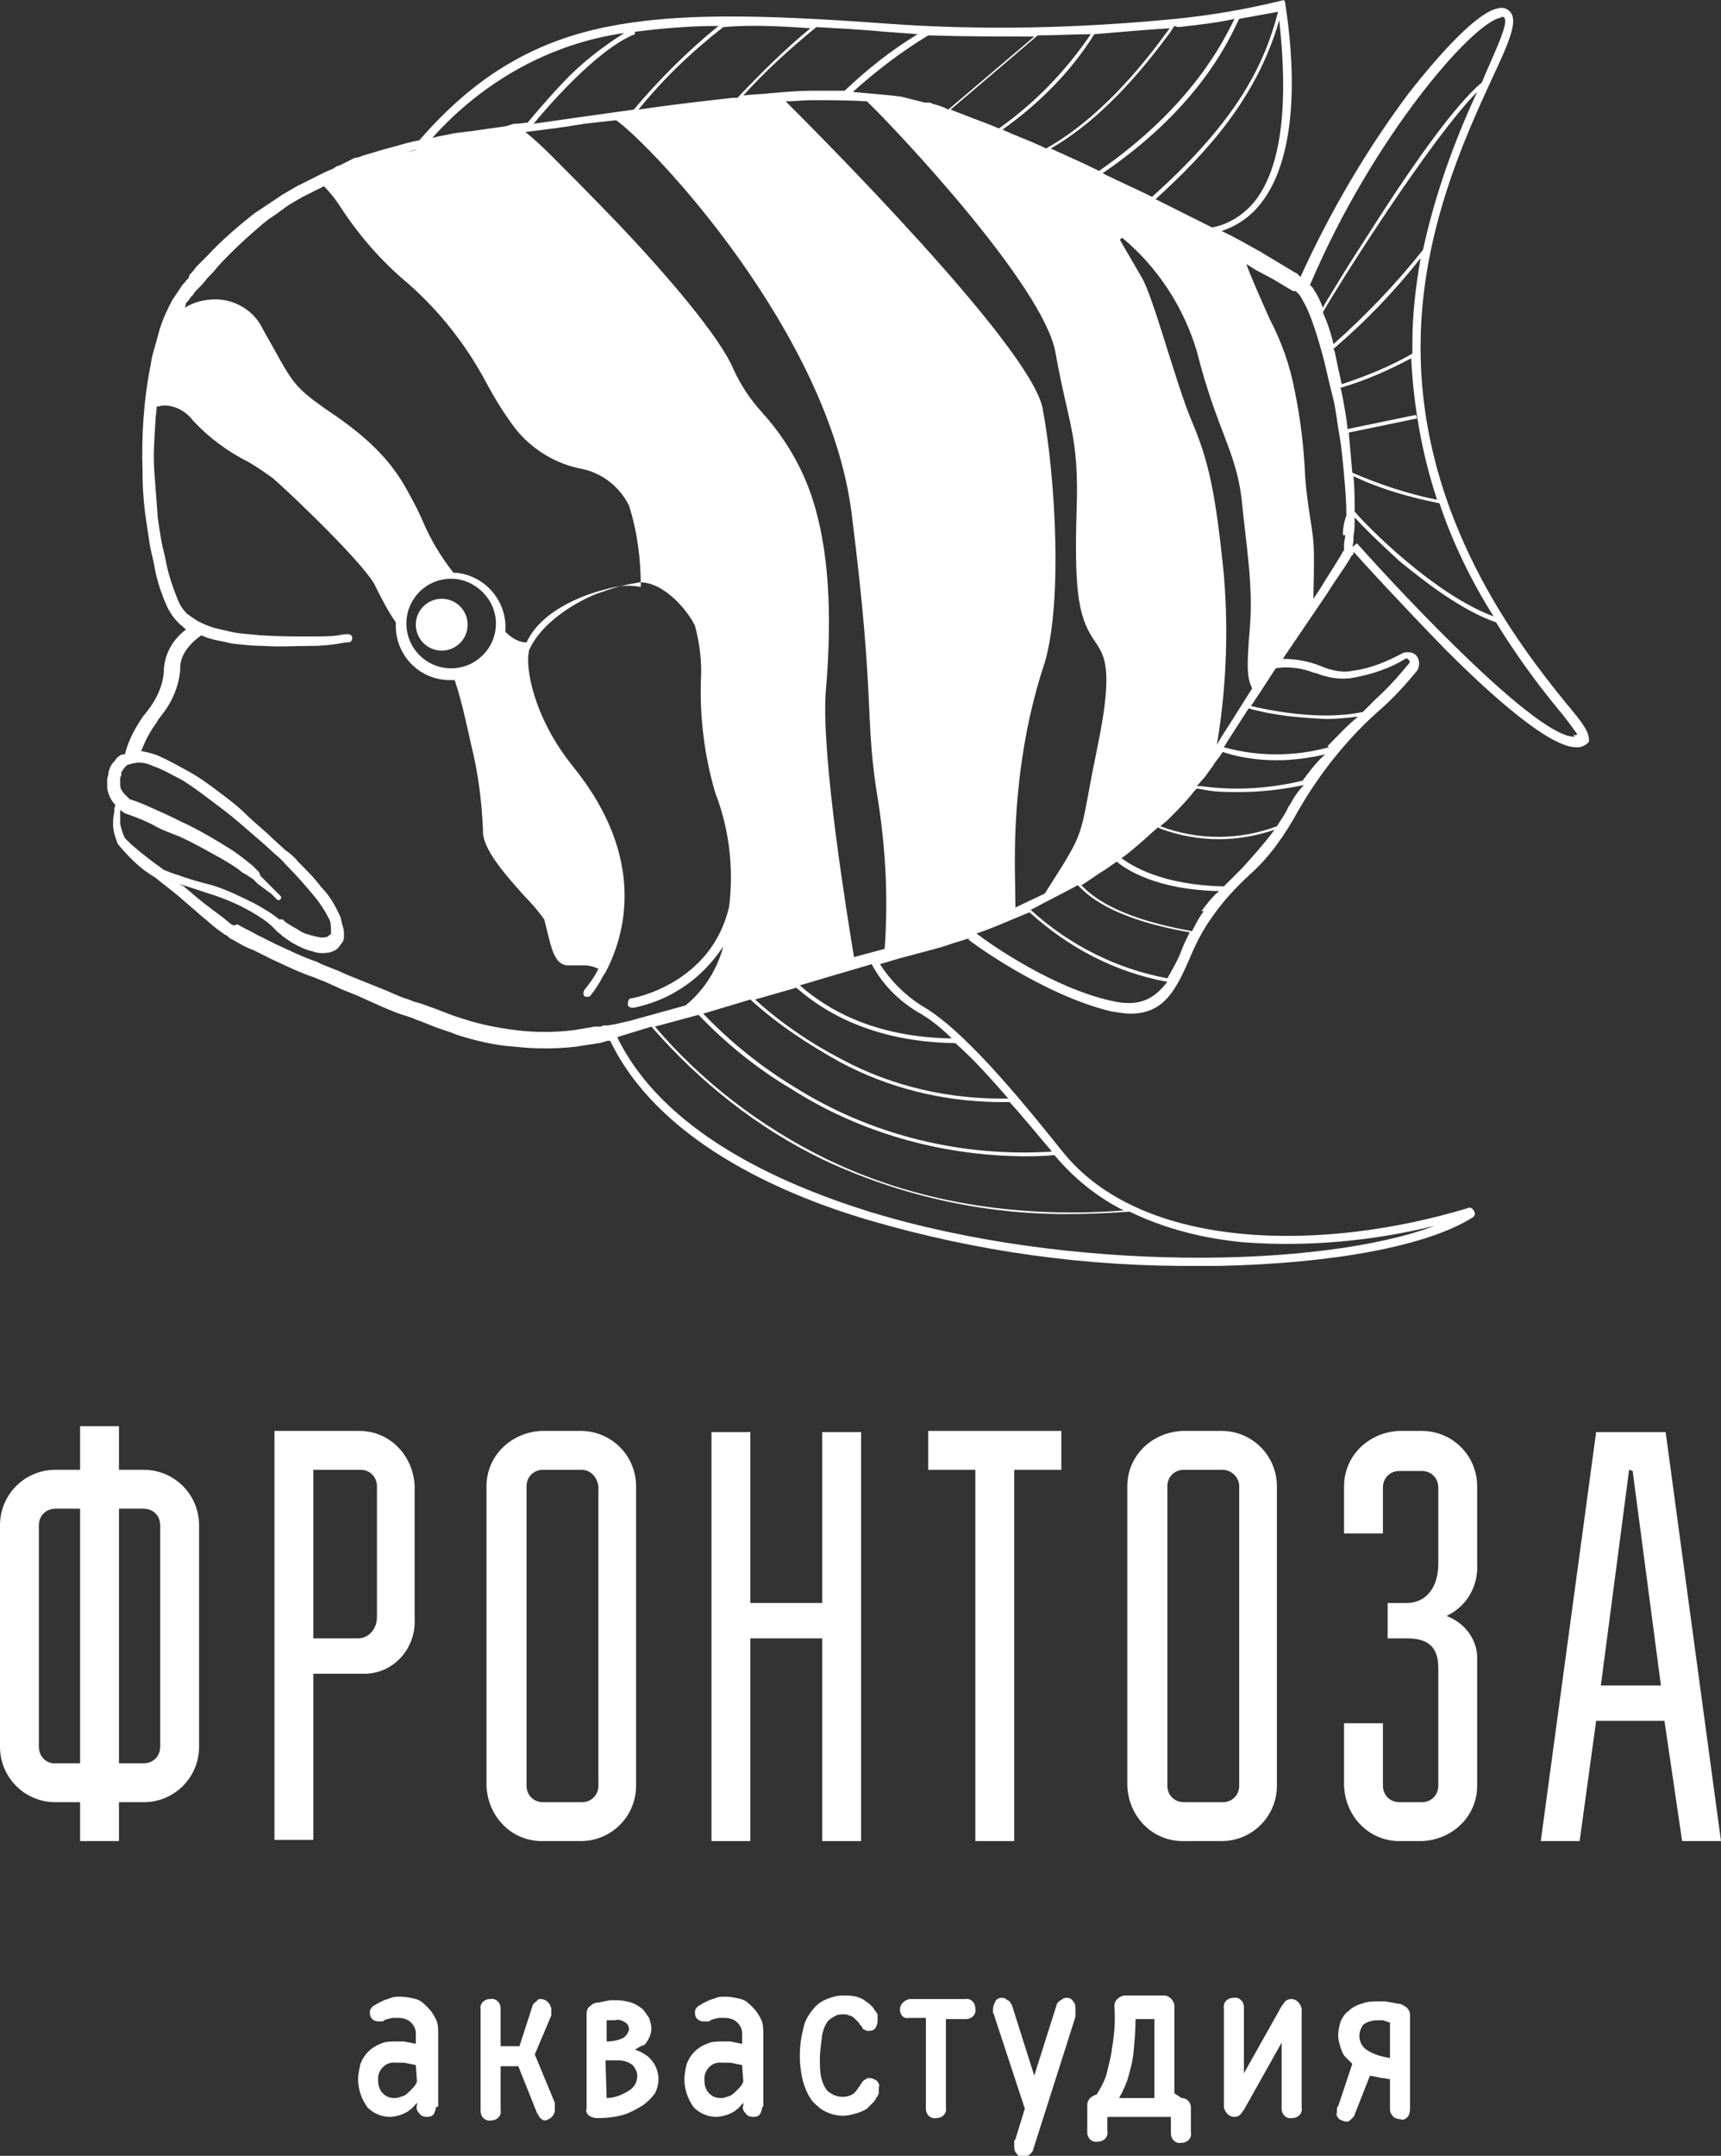 <?xml version="1.0" encoding="utf-8"?>
<!-- Generator: Adobe Illustrator 19.2.0, SVG Export Plug-In . SVG Version: 6.00 Build 0)  -->
<svg version="1.1" id="_x38_bd14e52-72e5-49dc-b352-db7cbf616b29"
	 xmlns="http://www.w3.org/2000/svg" xmlns:xlink="http://www.w3.org/1999/xlink" x="0px" y="0px" viewBox="0 0 146.1 182.9"
	 style="enable-background:new 0 0 146.1 182.9;" xml:space="preserve">
<rect x="0" y="0" width="146.1" height="182.9" fill="#333333" stroke="none"/>
<style type="text/css">
	.st0{fill:#FFFFFF;}
</style>
<title>logo-on-dark</title>
<path class="st0" d="M132.9,59.6c-3.8-4.7-12.5-15.7-12.3-30.6c0.1-9.4,3.8-17.4,6-22.2c1.5-3.2,2.3-5,1.6-5.8
	c-0.3-0.3-0.6-0.4-1-0.3c-1.8,0.3-5.1,4-7.6,7.2c-3.6,4.8-6.7,10.1-9.2,15.6l-0.1-0.1l-0.1-0.1l-0.1-0.1l-0.2-0.1l-1.5-0.9l-1.5-0.9
	c-1.1-0.6-2.1-1.2-3.2-1.7c1.5-0.5,2.7-1.4,3.6-2.7c3.9-5.5,1.8-16.3,1.8-16.7L109,0l-0.4,0.1c-2.9,0.7-5.8,1.2-8.8,1.5
	c-8.2,0.8-16.4,1-24.6,0.4C64.3,1.2,57.3,1.1,51.4,2.3c-6.3,1.3-11.2,4.3-15.8,9.6L35.1,12l-0.4,0.1l-0.4,0.1
	c-1,0.3-1.9,0.5-2.8,0.8l-0.7,0.2c-0.2,0.1-0.5,0.2-0.7,0.2l-1.2,0.6l-0.3,0.1l-0.3,0.2l-0.7,0.3L27,14.9l-0.6,0.3l-0.6,0.3
	c-0.2,0.1-0.4,0.2-0.6,0.3l-1.2,0.7l-1.2,0.8l-0.3,0.2l-0.3,0.2l-0.6,0.4c-1.4,1.1-2.8,2.3-4,3.6c-0.3,0.3-0.6,0.6-0.9,0.9l-0.4,0.5
	l-0.1,0.1l-0.1,0.1L16,23.6l-0.2,0.2c-0.1,0.2-0.3,0.3-0.4,0.5l-0.2,0.3L15,24.9l-0.2,0.3l-0.2,0.3c-0.1,0.2-0.2,0.4-0.3,0.6
	c-0.4,0.8-0.7,1.6-0.9,2.4c-0.2,0.8-0.5,1.6-0.6,2.4c-0.6,3-0.8,6-0.7,9.1c0,1.4,0.1,2.8,0.3,4.1c0.1,0.7,0.2,1.3,0.3,2
	s0.3,1.3,0.4,1.9c0.2,1.2,0.6,2.4,1.1,3.5c0.3,0.6,0.6,1,1.1,1.5c0.2,0.1,0.3,0.3,0.5,0.4c-1.2,0.9-1.9,2.2-1.9,3.7
	c-0.1,1.1-0.6,2.2-1.3,3.1l-0.3,0.4l-0.1,0.1c-0.7,1-1.3,2.1-1.6,3.3L10.4,64c-0.3,0.1-0.5,0.3-0.7,0.6c-0.1,0.1-0.2,0.2-0.3,0.4
	c0,0.1-0.1,0.1-0.1,0.2v0.1l0,0l0,0l0,0c-0.1,0.1-0.1,0.3-0.1,0.4c0,0.1-0.1,0.3-0.1,0.4c0,0.3,0,0.6,0,0.8c0.1,0.5,0.3,1,0.7,1.4
	c-0.1,0.2-0.1,0.4-0.1,0.6c-0.1,0.4-0.1,0.8-0.1,1.1c0,0.5,0.2,1.1,0.4,1.6c0.9,1.1,1.9,2.1,3.1,2.8c0.3,0.2,0.6,0.5,0.9,0.7
	l0.5,0.4l0.5,0.4c0.7,0.6,1.4,1.2,2.2,1.9c0.4,0.3,0.8,0.7,1.2,1l0.7,0.5l0.2,0.1l0.1,0.1l0.1,0.1l0.2,0.1l0.2,0.1
	c0.5,0.3,1,0.6,1.6,0.8l1.6,0.8c1.1,0.5,2.3,1.1,3.5,1.5l0.5,0.2l0.5,0.2l0.9,0.4c0.6,0.3,1.2,0.5,1.9,0.8l2,0.9
	c0.7,0.3,1.4,0.6,2.1,0.8l0.6,0.2l0.2,0.1l0.3,0.1l1,0.4c0.7,0.3,1.5,0.5,2.2,0.8c1.6,0.5,3.2,0.9,4.9,1c1.7,0.2,3.5,0.2,5.2,0
	l1.3-0.2c0.2,0,0.4-0.1,0.7-0.1l0.7-0.2l0.2,0c4,8.3,14.1,12.9,21.9,15.2c9.2,2.7,18.6,4,28.2,3.9h1.6c9.7-0.2,17.7-1.7,21.5-4.1
	c0.2-0.1,0.3-0.4,0.1-0.6c-0.1-0.2-0.3-0.3-0.5-0.2c-12.2,3.7-27.6,3.7-34.4-4.8c-4-5-8.6-10.5-12-12.4c-1.4-0.9-2.6-2.1-3.5-3.5
	l1.7-0.5l3-0.8l0.7-0.2L81,80l1.3-0.4l-0.1,0.1c0.2,0.2,6.3,4.7,12.1,6.1c0.6,0.1,1.2,0.2,1.7,0.2c2.9,0,3.9-2.2,5-4.7
	c0.5-1.2,1.1-2.4,1.9-3.5c0.9-1.3,2-2.5,3.2-3.6c1.7-1.5,3-3.4,4.1-5.4c1.9-3.3,4.3-6.3,7.2-8.8c1-0.9,2-2,2.9-3.1
	c0.3-0.5,0.2-1.1-0.2-1.4c-0.3-0.2-0.7-0.2-1-0.1c-1.3,0.7-2.7,1.3-4.2,1.5c-0.9,0.2-1.9,0-2.8-0.4c-1-0.4-2.1-0.6-3.2-0.6l0,0
	l1.9-2.8l1.9-2.8c0.6-1,1.3-1.9,1.9-2.9l0.1-0.2l0.1-0.1l0.1-0.1v-0.1v-0.1c0.6,0.7,4.1,4.5,7.8,8.3c2.1,2.1,8.4,8.3,11.1,8.3h0.1
	c0.4,0,0.8-0.2,1-0.5C134.9,62.1,134.5,61.5,132.9,59.6z M126.8,52.3c-5.1-1.9-10.8-7.7-11.8-8.9c0-1,0-2-0.1-3
	c2.3,1.1,4.8,1.8,7.3,2.3C123.3,46,124.9,49.3,126.8,52.3L126.8,52.3z M122,42.4c-2.5-0.5-4.9-1.3-7.2-2.3c-0.1-1.1-0.2-2.3-0.3-3.4
	l5.8-1.2l-0.1-0.3l-5.8,1.2c-0.1-1-0.3-2.1-0.5-3.1l-0.1-0.4c2.1-0.6,4.1-1.5,6-2.5C120,34.4,120.7,38.5,122,42.4L122,42.4z
	 M119.9,29.1c0,0.3,0,0.6,0,0.9c-1.9,1.1-3.9,1.9-6,2.6c-0.2-0.9-0.4-1.8-0.6-2.8l-0.1-0.2c2.7-2.3,5.2-4.9,7.4-7.7
	C120.2,24.2,119.9,26.6,119.9,29.1z M120.8,21.2c-2.3,2.9-4.9,5.6-7.6,8c-0.2-0.9-0.5-1.8-0.9-2.7c1.6-2.8,9.3-14.9,13.1-18.7
	C123.4,12.1,121.8,16.6,120.8,21.2L120.8,21.2z M127.4,1.5c0.1-0.1,0.2-0.1,0.3,0c0.4,0.4-0.7,2.7-1.7,5l-0.2,0.5
	c-2.2,1.8-5.7,6.8-8.3,10.8c-1.8,2.8-3.3,5.1-4,6.3c-0.6,1-1,1.6-1.2,2c-0.2-0.5-0.4-1-0.7-1.4c-0.1-0.2-0.2-0.4-0.4-0.5
	C116.5,11.7,125,1.9,127.4,1.5L127.4,1.5z M105.4,42.3c0.4,4.1,1,7.3,0.7,11c-0.3,3.5-0.2,4.3,0.2,5.1l-1.7,2.7l-0.9,1.4l-0.4,0.7
	c0.8-4.7,1-9.6,0.6-14.4c-0.7-7-1.3-9.7-2.7-13s-3.3-10.7-4.3-12.3c-0.7-1.2-1.4-2.4-1.8-3.1c0-0.1,0-0.1,0.1-0.2c0,0,0.1,0,0.1,0
	c3,2.5,5.2,5.9,6.3,9.6C103.3,36.5,104.9,38.2,105.4,42.3L105.4,42.3z M106.8,16.7c-0.9,1.3-2.3,2.3-3.9,2.6l-2-1l-2.8-1.4
	c4.4-4,8.6-8.6,10.5-15.2C108.9,4.7,109.7,12.5,106.8,16.7L106.8,16.7z M105.2,1.6c1.6-0.3,2.8-0.5,3.3-0.6V1
	c-1.1,4.2-3.2,9-10.7,15.7c-1.4-0.7-2.8-1.3-4.2-2C101.4,9.4,104.1,3.9,105,2L105.2,1.6z M100,2.3c1.9-0.2,3.5-0.4,4.8-0.7l-0.1,0.2
	c-0.9,1.8-3.6,7.3-11.4,12.7c-1.4-0.7-2.8-1.3-4.1-1.9c4.9-2.8,8.6-7.8,10.1-9.8l0.4-0.6L100,2.3z M99.3,2.4L99,2.8
	c-1.4,1.9-5.2,7-10.2,9.8l-0.4-0.2c-1.1-0.5-2.2-0.9-3.3-1.4c3.1-2.2,5.8-4.9,7.8-8.1C95.4,2.7,97.5,2.5,99.3,2.4L99.3,2.4z
	 M92.6,2.9c-2.1,3.1-4.7,5.8-7.8,8c-0.9-0.4-1.8-0.7-2.8-1.1l-1.3-0.5l7.4-6.3C89.8,3,91.2,2.9,92.6,2.9L92.6,2.9z M87.8,3.1
	l-7.3,6.2l0,0C80,9,79.4,8.9,78.9,8.7h-0.1h-0.1l-0.2,0l-0.4-0.1l-0.8-0.2l-0.8-0.2l-0.8-0.1c-1.1-0.1-2.2-0.2-3.3-0.3
	c2-1.8,4.1-3.4,6.4-4.8l0,0C81.9,3.1,85,3.1,87.8,3.1L87.8,3.1z M75.2,2.7l2.7,0.2c-2.3,1.4-4.3,3-6.2,4.8c-1,0-2,0-2.9,0
	s-2.2,0.1-3.3,0.2c-0.8,0.1-1.6,0.1-2.4,0.2c1.9-2.1,4-4,6.2-5.8C71.1,2.4,73.1,2.5,75.2,2.7L75.2,2.7z M68.8,2.4
	c-2.2,1.8-4.2,3.8-6.2,5.9h-0.4c-2.7,0.3-5.3,0.6-8,1c2.1-2.6,4.5-4.9,7.2-7v0C63.6,2.1,66.1,2.2,68.8,2.4L68.8,2.4z M61,2.2
	c-2.6,2.1-5,4.5-7.2,7.1l-4.3,0.6l-4.2,0.6c0.9-1.1,5.3-6.3,8.6-7.6V2.7C56.2,2.4,58.6,2.2,61,2.2L61,2.2z M53,2.8
	C51.1,4,49.3,5.4,47.8,7c-1.7,1.8-3,3.4-3,3.4l0,0l-0.9,0.1c-0.1,0-0.1,0-0.2,0h-0.1l-0.6,0.2l-2.8,0.4l-0.8,0.1l-0.8,0.1l-1.5,0.3
	l-0.4,0.1C41,6.9,46.7,3.7,53,2.8L53,2.8z M34.6,12.9l0.3-0.1l0.4-0.1h0.1L34.6,12.9L34.6,12.9L34.6,12.9z M15.8,25.7l0.2-0.2
	l0.2-0.3l0.2-0.2c0.1-0.2,0.2-0.3,0.4-0.5l0.2-0.2l0.1-0.1l0,0l0.1-0.1l0.4-0.5c0.3-0.3,0.6-0.6,0.9-1c1.2-1.3,2.5-2.5,3.8-3.6
	l0.5-0.4l0.3-0.2l0.3-0.2l1.1-0.8l1.2-0.7c0.2-0.1,0.4-0.2,0.6-0.3l0.6-0.3l0.6-0.3l0,0c0.5,0.5,0.9,1,1.3,1.6
	c1.6,2.5,3.6,4.8,5.9,6.7c2.7,2.4,4.9,5.2,6.6,8.4c0.7,1.3,1.5,2.6,2.4,3.8c1.4,1.8,3.5,3.1,5.8,3.5c1.7,0.4,3.1,1.5,3.9,3.1
	c0.7,2.2,1,4.5,1,6.9c-1-0.2-2-0.1-3,0.2c-1.2,0.3-5.3,1.5-6.7,4.5h-0.2c-0.6-0.1-1.1-0.4-1.6-0.9c0.2-2.5-1.6-4.7-4.1-5
	c-0.1,0-0.2,0-0.3,0c-1.1-1.4-2-2.9-2.7-4.6c-0.4-0.9-0.9-1.8-1.4-2.7c-1.6-2.8-3.9-4.7-6.9-6.7c-2.4-1.7-2.7-2.2-4.3-5.1l-0.9-1.6
	c-0.7-1.5-2.3-2.5-4-2.5c-0.9,0-1.8,0.2-2.6,0.7L15.8,25.7z M42.1,52.9c0,2.1-1.7,3.8-3.8,3.8c-2.1,0-3.8-1.7-3.8-3.8
	c0-2.1,1.7-3.8,3.8-3.8l0,0C40.3,49.1,42.1,50.8,42.1,52.9L42.1,52.9z M13.9,73.8l-0.4-0.3c-0.7-0.5-1.2-0.9-1.7-1.3
	c-0.2-0.2-0.5-0.4-0.7-0.6c-0.1-0.1-0.2-0.2-0.3-0.3l-0.1-0.1c0,0-0.1-0.1-0.1-0.1c-0.2-0.4-0.3-0.8-0.4-1.2c0-0.3,0-0.7,0-1v-0.2
	l0.1,0.1l0.3,0.2l0.3,0.1c0.8,0.3,1.6,0.6,2.3,1s1.4,0.6,2.1,0.9c1.3,0.6,2.5,1.3,3.6,1.9c0.5,0.3,1,0.6,1.4,0.9
	c0.2,0.2,0.4,0.3,0.6,0.4l0.6,0.4l0.2,0.2l0.2,0.2l0.4,0.3c0.3,0.2,0.5,0.4,0.7,0.5l0.5,0.5l0,0c0.1,0.1,0.2,0.1,0.3,0
	c0.1-0.1,0.1-0.2,0-0.3l-0.5-0.5l-0.3-0.3c-0.1-0.1-0.2-0.2-0.3-0.3l-0.4-0.4l-0.2-0.2L22,74l-0.5-0.5c-0.2-0.2-0.4-0.3-0.6-0.5
	c-0.4-0.3-0.9-0.7-1.4-1c-1.1-0.7-2.3-1.4-3.5-2c-0.7-0.3-1.4-0.7-2.1-1s-1.5-0.7-2.3-1l-0.3-0.1L11,67.8l-0.1-0.1l-0.1-0.1
	l-0.1-0.1l-0.1-0.1c-0.2-0.2-0.4-0.5-0.4-0.8c0-0.2,0-0.3,0-0.5c0-0.1,0-0.2,0.1-0.3v-0.1v-0.1l0,0l0,0l0,0v-0.1l0.1-0.1
	c0-0.1,0.1-0.1,0.1-0.2c0.1-0.1,0.2-0.2,0.3-0.3c0.3-0.1,0.7-0.2,1-0.2c0.4,0,0.8,0.1,1.2,0.3c0.9,0.3,1.7,0.8,2.5,1.2
	c0.8,0.5,1.6,1.1,2.4,1.7s1.6,1.2,2.3,1.8s1.5,1.3,2.2,1.9l1.1,1c0.4,0.3,0.7,0.7,1,1c0.7,0.7,1.3,1.4,1.9,2.1
	c0.6,0.7,1.1,1.4,1.5,2.2c0.2,0.3,0.2,0.7,0.2,1.1c0,0.1,0,0.1,0,0.2c0,0.1-0.1,0.1-0.1,0.1c-0.1,0.1-0.2,0.2-0.3,0.2
	c-0.4,0.1-0.7,0-1.1-0.1c-0.4-0.1-0.8-0.2-1.1-0.4c-0.3-0.2-0.7-0.4-1-0.6c-0.2-0.1-0.3-0.2-0.5-0.4L23.7,78c-0.6-0.5-1.3-0.9-2-1.3
	c-1.2-0.6-2.4-1.2-3.7-1.6c-1.2-0.3-2.2-0.6-3-0.9C14.6,74.1,14.2,73.9,13.9,73.8z M50.5,87.1c-0.2,0-0.4,0.1-0.6,0.1l-1.2,0.2
	c-1.6,0.2-3.3,0.2-4.9,0c-1.6-0.2-3.1-0.5-4.6-1c-0.7-0.2-1.4-0.5-2.2-0.8l-1.1-0.4l-0.3-0.1L35.2,85l-0.5-0.2
	c-0.7-0.2-1.3-0.5-2-0.8l-2-0.8c-0.7-0.3-1.3-0.5-1.9-0.8l-1-0.4l-0.5-0.2l-0.4-0.2c-1.2-0.4-2.4-1-3.5-1.5l-1.6-0.8
	c-0.5-0.3-1-0.5-1.5-0.8l-0.2-0.1L20,78.5l-0.1,0h-0.1l-0.2-0.1L19,77.9c-0.4-0.3-0.8-0.6-1.2-0.9c-0.8-0.6-1.5-1.2-2.2-1.8L15.2,75
	c0.7,0.2,1.6,0.5,2.5,0.8c1.3,0.4,2.5,0.9,3.7,1.6c0.7,0.4,1.3,0.8,1.8,1.3l0.4,0.4c0.2,0.1,0.3,0.3,0.5,0.4
	c0.4,0.3,0.7,0.5,1.1,0.7c0.4,0.2,0.8,0.4,1.3,0.5c0.5,0.2,1,0.2,1.5,0.1c0.3-0.1,0.6-0.2,0.8-0.5c0.1-0.1,0.2-0.3,0.3-0.4
	c0.1-0.2,0.1-0.3,0.1-0.5c0-0.3,0-0.6-0.1-0.8c-0.1-0.3-0.1-0.5-0.2-0.8c-0.4-0.9-0.9-1.8-1.6-2.5c-0.6-0.8-1.3-1.5-2-2.2
	c-0.3-0.4-0.7-0.7-1.1-1l-1.1-1c-0.7-0.7-1.5-1.3-2.2-2s-1.5-1.3-2.3-1.9s-1.6-1.2-2.5-1.7c-0.9-0.5-1.8-1-2.7-1.4
	c-0.5-0.2-1-0.3-1.5-0.4H12c0.3-0.8,0.7-1.6,1.3-2.4l0.1-0.2l0.3-0.4c0.9-1.1,1.5-2.5,1.6-3.9c-0.1-1.4,1.2-2.5,1.8-2.9l0,0
	c0.4,0.2,0.8,0.3,1.2,0.4c0.5,0.1,1,0.2,1.4,0.3c0.9,0.1,1.8,0.2,2.6,0.2c1.6,0.1,2.9,0,4,0s1.9-0.1,2.5-0.2l0.6-0.1h0.2
	c0.2,0,0.3-0.2,0.3-0.4c0-0.2-0.2-0.3-0.4-0.3c0,0-0.3,0-0.8,0.1S27.2,54,26.1,54s-2.4,0-4-0.1c-0.8-0.1-1.6-0.1-2.5-0.3
	c-0.4-0.1-0.9-0.2-1.3-0.3c-0.4-0.1-0.9-0.3-1.3-0.5H17l0,0l0,0l-0.2-0.1l-0.3-0.2c-0.2-0.1-0.4-0.3-0.6-0.4
	c-0.3-0.3-0.6-0.7-0.8-1.2c-0.4-1-0.8-2.1-1-3.2c-0.1-0.6-0.3-1.2-0.4-1.8s-0.2-1.2-0.3-1.9c-0.1-1.3-0.2-2.6-0.3-4s0-2.8,0.1-4.3
	c0-0.4,0.1-0.8,0.1-1.2c0.2,0,0.4-0.1,0.6-0.1c1,0,1.9,0.5,2.5,1.3c1.3,1.4,2.9,2.6,4.7,3.5c0.7,0.4,1.4,0.9,2.1,1.4
	c1.5,1.3,8,7.5,8.7,9.2c0.5,1,1,2,1.7,3c0,0.1,0,0.2,0,0.3c0,2.5,2,4.6,4.6,4.6h0.4l0,0c0.6,1.8,1,3.7,1.4,5.5
	c0.6,2.4,0.9,4.8,1,7.2c-0.1,1.6,1.9,3.8,3.5,5.6c0.6,0.6,1.2,1.3,1.7,2c0.1,0.4,0.2,0.8,0.3,1.2c0.3,1.2,0.6,2.6,1.6,2.7
	c0.3,0,0.6,0,0.9,0h0.5c0.5,0,0.9,0.1,1.3,0.3C50.4,83,50,83.5,49.6,84c-0.1,0.2-0.1,0.4,0,0.5s0.4,0.1,0.5,0
	c0.4-0.5,0.8-1.1,1.1-1.7l0,0l0.2-0.3c1.7-3.2,3.5-9.7-2.7-17.4c-3.5-4.3-4.1-8.6-3.8-9.8c0,0,0-0.1,0-0.1c1.2-2.8,5.1-4.7,6.3-5
	c1-0.4,2-0.6,3.1-0.8l0,0c2.2,0,4.2,2.6,4.7,3.7c0.4,1.5,0.6,3.1,0.5,4.6c-0.1,3.2,0.3,6.4,1.2,9.5c1.2,3.1,1.6,6.4,1.2,9.7
	c-1.5,6.6-8.2,7.8-8.3,7.8c-0.2,0-0.3,0.2-0.3,0.5c0,0.2,0.2,0.3,0.4,0.3h0.1c1.4-0.3,2.7-0.8,3.8-1.5c1.5-0.9,2.8-2.2,3.8-3.7
	c-0.5,1.9-1.6,3.7-3.2,5l-4.7,1.3l-1.3,0.3L51.6,87h-0.2h-0.2L51,87.1L50.5,87.1z M105.6,105.4c5.4,0.4,10.9-0.1,16.2-1.4
	c-9.6,3.6-31,4-48-1.2C66.1,100.4,56.3,96,52.4,88l0.3-0.1l1.3-0.4l1.3-0.4c4.1,4.7,9,8.6,14.6,11.3c6.6,3.1,13.9,4.7,21.2,4.6
	c1.6,0,3.2-0.1,4.8-0.2C99,104.3,102.3,105.1,105.6,105.4L105.6,105.4z M89.6,98.1c1.6,1.9,3.6,3.5,5.8,4.6
	c-9.4,0.7-17.9-0.8-25.3-4.4c-5.5-2.7-10.5-6.5-14.5-11.2l3.7-1c2.3,2.4,5,4.6,7.9,6.3c5.8,3.7,12.6,5.6,19.5,5.7
	c0.9,0,1.8,0,2.8-0.1L89.6,98.1z M89.3,97.7c-7.7,0.5-15.4-1.4-21.9-5.5c-2.8-1.7-5.4-3.8-7.7-6.2l4-1.2l0,0
	c2.3,2.1,4.9,3.8,7.6,5.3c4.1,2.2,8.6,3.3,13.2,3.4c0.4,0,0.8,0,1.2,0C86.9,94.8,88.1,96.3,89.3,97.7L89.3,97.7z M85.6,93.2
	c-4.9,0.1-9.8-1-14.1-3.3c-2.7-1.4-5.2-3.1-7.4-5.1l3.5-1c1.4,1.2,5.5,4.6,13.5,4.7C82.7,89.9,84.1,91.5,85.6,93.2L85.6,93.2z
	 M77.8,85.8c1.1,0.6,2.1,1.4,3,2.3c-7.5-0.1-11.4-3.2-12.9-4.5l2.7-0.8l3.4-1C74.9,83.5,76.2,84.8,77.8,85.8L77.8,85.8z M75.1,80.5
	l-2.6,0.7c-0.5-3-2.8-17-2.4-22.5c0.6-6.9,0.2-12.2-1.1-16.3c-0.9-2.8-2.4-5.3-4.3-7.4c-1-1.1-1.8-2.3-2.4-3.6
	c-1.2-2.9-6-8.4-9.8-12.4c-2.6-2.7-4.7-4.8-5.7-5.8s-1.7-1.6-2.2-2c1.6-0.2,3.3-0.4,5-0.7l2.7-0.3c3,2.1,18.1,18,20,33.4
	c2.1,16.6,1,17,2.3,24.7C75.2,72.3,75.4,76.4,75.1,80.5L75.1,80.5z M66.7,8.6c0.7,0,1.4-0.1,2.2-0.1c1.6,0,3.2,0,4.7,0.1
	c2.6,2.5,15,15.7,16,21.3c1.1,6.2,2,7,1.8,13.3s0.1,8.7,1.1,10.5s2.3,1.9,0.6,10c-1.6,7.8-0.7,6.3-4.4,12.1
	c-0.8,0.4-1.7,0.8-2.5,1.2c0-1.1-0.1-4,0-6.5c0.2-4.7,0.9-9.3,2.3-13.7c1.8-5,1.1-16.5,0-22.2C87.4,29.3,69.3,11.2,66.7,8.6
	L66.7,8.6z M94.3,84.9c-4.9-1.1-10.1-4.7-11.4-5.7c1.5-0.5,3-1.2,4.5-1.8c3.3,3,7.3,5.1,11.7,5.9C98,84.7,96.8,85.5,94.3,84.9
	L94.3,84.9z M100.2,80.9c-0.3,0.7-0.7,1.4-1.1,2.1c-4.3-0.8-8.3-2.8-11.6-5.8c1.3-0.7,2.7-1.4,4-2.1l0,0c0.7,0.7,2.6,2.8,9.5,4
	C100.7,79.7,100.4,80.3,100.2,80.9L100.2,80.9z M102.2,77.3c-0.4,0.5-0.7,1.1-1,1.7c-6.8-1.2-8.7-3.2-9.4-3.9c0.7-0.4,1.3-0.9,2-1.3
	c0.3-0.2,0.7-0.5,1-0.7c0.7,0.6,3.3,2.4,8.7,2.5c-0.5,0.4-1,1-1.5,1.7L102.2,77.3z M105.5,73.6c-0.5,0.5-1,1-1.6,1.6
	c-5.3-0.1-7.9-1.8-8.7-2.4c0.5-0.3,0.9-0.7,1.4-1.1c0.6-0.5,1.1-1,1.7-1.5l0.2,0.1c1.6,0.6,3.3,0.9,5,0.9c1.6,0,3.2-0.3,4.7-0.8
	C107.3,71.6,106.4,72.6,105.5,73.6L105.5,73.6z M109.4,68.4c-0.3,0.7-0.7,1.2-1,1.7c-3.2,1.2-6.7,1.2-9.9,0l0,0l0.6-0.5
	c0.8-0.8,1.6-1.6,2.3-2.5l0.2-0.2l0.6,0.1c1,0.2,1.9,0.2,2.9,0.2c1.9,0,3.7-0.2,5.6-0.6c-0.5,0.5-0.9,1.1-1.2,1.7L109.4,68.4z
	 M110.7,66.2c-2.8,0.7-5.8,0.9-8.7,0.5l-0.4,0l0.7-0.8l0.5-0.7c0.2-0.2,0.3-0.5,0.5-0.7l0.5-0.7l0,0c1.5,0.5,3.1,0.7,4.6,0.7
	c1.4,0,2.8-0.2,4.1-0.5c-0.7,0.6-1.3,1.4-1.9,2.2L110.7,66.2z M112.8,63.4c-2.9,0.8-6,0.8-8.9,0l0.3-0.5l0.9-1.4l0.9-1.4
	c2.1,0.6,4.3,0.8,6.6,0.9c0.9,0,1.8-0.1,2.7-0.2c-0.9,0.7-1.7,1.6-2.6,2.5L112.8,63.4z M111.7,57.1c1,0.4,2.1,0.6,3.2,0.4
	c1.6-0.3,3.1-0.8,4.4-1.6c0.1-0.1,0.2,0,0.3,0.1c0.1,0.1,0.1,0.2,0,0.3c-0.9,1.1-1.8,2.1-2.8,3l-1.1,1.1c-3.7,0.8-8.2-0.2-9.5-0.5
	l0.8-1.2l1.3-2c1.1-0.2,2.3,0,3.3,0.4L111.7,57.1z M114.2,45.4c0,0.3-0.1,0.5-0.1,0.8c0,0.1,0,0.1,0,0.2v0.1v0.1v0.1l-0.1,0.1
	l-0.1,0.2c-0.6,1-1.2,1.9-1.8,2.9l-0.6,0.9c0-0.7,0.1-3.6,0-4.8c-0.1-1.3-0.5-3-0.7-5.5c-0.1-2.5-0.4-5-0.9-7.4
	c-0.4-2.1-1.1-4.1-2.1-6c-0.8-1.8-1.6-3.6-2-4.7l0.8,0.5l1.5,0.8l1.5,0.9l0.2,0.1h0.1h0.1l0.1,0.1l0.1,0.1c0.2,0.2,0.3,0.4,0.4,0.6
	c0.3,0.5,0.5,1,0.7,1.5c0.4,1.1,0.7,2.1,1,3.2c0.3,1.1,0.5,2.2,0.8,3.3s0.4,2.3,0.6,3.4s0.3,2.3,0.4,3.4s0.2,2.3,0.2,3.4
	c-0.2,0.6-0.3,1.1-0.3,1.7L114.2,45.4z M133.7,62.5c-3.1,0.2-14.4-11.8-18.5-16.4l-0.4,0.3c0.1-0.3,0.1-0.6,0.1-0.9
	c0.1-0.5,0.1-1,0.1-1.6c1.2,1.3,2.5,2.5,3.8,3.7c2.2,1.8,5.3,4.2,8.2,5.2c1.6,2.6,3.4,5.1,5.3,7.4c0.6,0.7,1.1,1.4,1.6,2.1
	c-0.1,0.1-0.3,0.1-0.4,0L133.7,62.5z"/>
<path class="st0" d="M37,178.8c0,0.2-0.1,0.4-0.2,0.6c-0.2,0.2-0.4,0.2-0.6,0.2c-0.2,0-0.5-0.1-0.6-0.3c-0.2-0.2-0.3-0.4-0.2-0.7
	v-0.2c-0.2,0.2-0.3,0.4-0.6,0.6c-0.2,0.2-0.5,0.3-0.7,0.4c-0.3,0.1-0.7,0.2-1,0.2c-0.7,0-1.4-0.3-1.9-0.8c-0.5-0.7-0.8-1.5-0.8-2.4
	c0-0.4,0.1-0.9,0.2-1.3c0.3-0.8,0.9-1.4,1.7-1.7c0.4-0.2,0.9-0.2,1.3-0.2c0.2,0,0.4,0,0.7,0l0.5,0.1l0.5,0.1v-0.9
	c0-0.4-0.2-0.7-0.4-0.9c-0.3-0.3-0.7-0.4-1.1-0.4c-0.2,0-0.3,0-0.5,0l-0.4,0.1c-0.1,0-0.3,0.1-0.4,0.2h-0.1c-0.1,0-0.2,0-0.3,0
	c-0.2,0-0.4-0.1-0.5-0.2c-0.2-0.2-0.2-0.4-0.2-0.6c0-0.1,0-0.2,0.1-0.3c0.1-0.1,0.1-0.2,0.2-0.2c0.1-0.1,0.2-0.1,0.3-0.2
	c0.2-0.1,0.4-0.2,0.6-0.3l0.6-0.2c0.2-0.1,0.5-0.1,0.8-0.1c0.4,0,0.9,0.1,1.3,0.2c0.4,0.1,0.7,0.4,1,0.7c0.3,0.3,0.5,0.6,0.7,1
	c0.2,0.4,0.2,0.8,0.2,1.3v6.1L37,178.8z M35.3,175.2l-0.5-0.1l-0.5-0.1c-0.2,0-0.4,0-0.7,0c-0.8-0.1-1.4,0.5-1.5,1.2
	c0,0.1,0,0.2,0,0.3c0,0.4,0.1,0.8,0.4,1.1c0.3,0.3,0.6,0.4,1,0.4c0.3,0,0.5-0.1,0.8-0.2c0.2-0.1,0.4-0.3,0.6-0.5
	c0.2-0.2,0.4-0.4,0.5-0.7L35.3,175.2L35.3,175.2z"/>
<path class="st0" d="M45.2,170.2c0-0.1,0.1-0.2,0.2-0.3c0.1-0.1,0.2-0.1,0.2-0.2c0.1-0.1,0.2-0.1,0.3-0.1c0.5,0,0.8,0.4,0.9,0.8
	c0,0,0,0,0,0c0,0,0,0.1,0,0.2v0.2v0.2l-1.4,3.3l1.7,4.1c0,0.1,0,0.1,0,0.2v0.2c0,0,0,0.1,0,0.2c0,0.5-0.4,0.8-0.8,0.9c0,0,0,0,0,0
	c-0.1,0-0.2,0-0.3-0.1c-0.1-0.1-0.2-0.1-0.2-0.2c-0.1-0.1-0.1-0.2-0.2-0.3l-1.6-4h-1.5v3.7c0.1,0.5-0.3,0.9-0.8,0.9
	c-0.5,0.1-0.9-0.3-0.9-0.8c0-0.1,0-0.1,0-0.2v-8.4c-0.1-0.5,0.3-0.9,0.8-0.9c0.5-0.1,0.9,0.3,0.9,0.8c0,0.1,0,0.1,0,0.2v3h1.6
	L45.2,170.2z"/>
<path class="st0" d="M53.9,173.9c0.4,0.1,0.7,0.3,1,0.5c0.3,0.2,0.5,0.5,0.7,0.8c0.2,0.4,0.3,0.8,0.3,1.2c0,0.4-0.1,0.8-0.3,1.2
	c-0.3,0.4-0.6,0.7-1,1c-0.5,0.3-1,0.6-1.6,0.8c-0.7,0.2-1.4,0.3-2.2,0.3h-0.2c-0.2,0-0.4-0.1-0.6-0.2c-0.2-0.2-0.3-0.4-0.2-0.6v-8.1
	c0-0.2,0.1-0.5,0.3-0.6c0.2-0.2,0.4-0.3,0.7-0.3l0.5-0.1l0.5-0.1h0.6c0.4,0,0.8,0.1,1.2,0.2c0.3,0.1,0.6,0.3,0.9,0.5
	c0.2,0.2,0.4,0.5,0.6,0.8c0.1,0.3,0.2,0.6,0.2,0.9c0,0.3-0.1,0.6-0.2,0.8c-0.1,0.2-0.2,0.4-0.4,0.6
	C54.3,173.6,54.1,173.8,53.9,173.9z M53.4,172.2c0-0.2-0.1-0.5-0.3-0.6c-0.3-0.2-0.6-0.3-0.9-0.2h-0.3h-0.2h-0.2v1.8
	c0.5,0,1-0.1,1.4-0.3C53.2,172.7,53.3,172.5,53.4,172.2L53.4,172.2z M51.5,178c0.7,0,1.4-0.3,2-0.7c0.4-0.3,0.6-0.7,0.6-1.2
	c0-0.3-0.2-0.7-0.4-0.9c-0.4-0.3-0.8-0.4-1.3-0.4h-1L51.5,178L51.5,178z"/>
<path class="st0" d="M64.7,178.8c0,0.2-0.1,0.4-0.2,0.6c-0.2,0.2-0.4,0.2-0.6,0.2c-0.2,0-0.5-0.1-0.6-0.3c-0.2-0.2-0.3-0.4-0.2-0.7
	v-0.2c-0.2,0.2-0.3,0.4-0.6,0.6c-0.2,0.2-0.5,0.3-0.7,0.4c-0.3,0.1-0.7,0.2-1,0.2c-0.7,0-1.4-0.3-1.9-0.8c-0.5-0.7-0.8-1.5-0.8-2.4
	c0-0.4,0.1-0.9,0.2-1.3c0.3-0.8,0.9-1.4,1.7-1.7c0.4-0.2,0.9-0.2,1.3-0.2c0.2,0,0.4,0,0.7,0l0.5,0.1l0.5,0.1v-0.9
	c0-0.4-0.2-0.7-0.4-0.9c-0.3-0.3-0.7-0.4-1.1-0.4c-0.2,0-0.3,0-0.5,0l-0.4,0.1c-0.1,0-0.3,0.1-0.4,0.2H60c-0.1,0-0.2,0-0.3,0
	c-0.2,0-0.4-0.1-0.5-0.2c-0.2-0.2-0.2-0.4-0.2-0.6c0-0.1,0-0.2,0.1-0.3c0.1-0.1,0.1-0.2,0.2-0.2c0.1-0.1,0.2-0.1,0.3-0.2
	c0.2-0.1,0.4-0.2,0.6-0.3l0.6-0.2c0.2-0.1,0.5-0.1,0.8-0.1c0.4,0,0.9,0.1,1.3,0.2c0.4,0.1,0.7,0.4,1,0.7c0.3,0.3,0.5,0.6,0.7,1
	c0.2,0.4,0.2,0.8,0.2,1.3v6.1L64.7,178.8z M63,175.2l-0.5-0.1L62,175c-0.2,0-0.4,0-0.7,0c-0.8-0.1-1.4,0.5-1.5,1.2
	c0,0.1,0,0.2,0,0.3c0,0.4,0.1,0.8,0.4,1.1c0.3,0.3,0.6,0.4,1,0.4c0.3,0,0.5-0.1,0.8-0.2c0.2-0.1,0.4-0.3,0.6-0.5
	c0.2-0.2,0.4-0.4,0.5-0.7L63,175.2L63,175.2z"/>
<path class="st0" d="M69.6,174.6c0,0.5,0,1.1,0.1,1.6c0.1,0.4,0.2,0.7,0.4,1c0.1,0.2,0.4,0.4,0.6,0.5c0.2,0.1,0.5,0.2,0.8,0.2
	c0.4,0,0.7-0.1,1-0.3c0.2-0.2,0.4-0.5,0.6-0.8c0.1-0.2,0.2-0.3,0.4-0.4c0.1-0.1,0.2-0.1,0.3-0.1c0.2,0,0.4,0.1,0.6,0.2
	c0.2,0.2,0.3,0.4,0.2,0.6c0,0.1,0,0.2,0,0.2v0.2v0.1c-0.1,0.3-0.3,0.5-0.4,0.7c-0.2,0.2-0.4,0.4-0.6,0.6c-0.3,0.2-0.6,0.3-0.9,0.4
	c-0.4,0.1-0.7,0.2-1.1,0.2c-0.5,0-1-0.1-1.4-0.3c-0.5-0.2-0.8-0.5-1.2-0.9c-0.4-0.5-0.6-1-0.8-1.6c-0.4-1.5-0.4-3.1,0-4.6
	c0.1-0.6,0.4-1.1,0.8-1.6c0.3-0.4,0.7-0.7,1.2-0.9c0.5-0.2,0.9-0.3,1.4-0.3c0.4,0,0.7,0,1.1,0.1c0.3,0.1,0.6,0.2,0.8,0.4
	c0.2,0.1,0.4,0.3,0.6,0.5c0.1,0.2,0.3,0.4,0.4,0.6v0.2v0.2c0,0.1,0,0.2,0,0.2c0,0.2-0.1,0.4-0.2,0.6c-0.2,0.2-0.4,0.2-0.6,0.2
	c-0.1,0-0.2,0-0.3-0.1c-0.1,0-0.2-0.1-0.2-0.2c-0.1-0.1-0.1-0.2-0.2-0.2c0-0.1-0.1-0.2-0.2-0.3c-0.1-0.1-0.2-0.2-0.3-0.3
	c-0.1-0.1-0.3-0.2-0.4-0.2c-0.2-0.1-0.3-0.1-0.5-0.1c-0.3,0-0.5,0-0.8,0.2c-0.2,0.1-0.5,0.3-0.6,0.5c-0.2,0.3-0.3,0.6-0.4,1
	C69.7,173.5,69.6,174.1,69.6,174.6z"/>
<path class="st0" d="M76.4,170.5c0-0.5,0.4-0.8,0.8-0.9c0,0,0,0,0,0h4.7c0.5-0.1,0.9,0.3,0.9,0.8c0.1,0.5-0.3,0.9-0.8,0.9
	c-0.1,0-0.1,0-0.2,0h-1.5v7.5c0.1,0.5-0.3,0.9-0.8,0.9c-0.5,0.1-0.9-0.3-0.9-0.8c0-0.1,0-0.1,0-0.2v-7.5h-1.5
	C76.7,171.3,76.4,170.9,76.4,170.5z"/>
<path class="st0" d="M87,178.9l-2.6-7.9c0-0.1,0-0.1-0.1-0.2c0-0.1,0-0.2,0-0.3c0-0.3,0.1-0.5,0.2-0.7c0.1-0.2,0.3-0.3,0.5-0.3
	c0.1,0,0.3,0,0.4,0.1c0.1,0.1,0.2,0.1,0.3,0.2c0.1,0.1,0.1,0.2,0.2,0.3l1.9,6l1.9-6c0-0.1,0.1-0.2,0.2-0.3c0.1-0.1,0.2-0.1,0.3-0.2
	c0.1-0.1,0.3-0.1,0.4-0.1c0.2,0,0.4,0.1,0.5,0.3c0.2,0.2,0.2,0.4,0.2,0.7c0,0,0,0.1,0,0.2v0.2v0.2l-3.6,11.3c0,0.1-0.1,0.2-0.2,0.3
	c-0.1,0.1-0.2,0.2-0.3,0.2c-0.1,0.1-0.3,0.1-0.4,0.1c-0.2,0-0.4-0.1-0.5-0.3c-0.2-0.2-0.2-0.4-0.2-0.7c0-0.1,0-0.2,0-0.3
	c0-0.1,0-0.1,0.1-0.2L87,178.9z"/>
<path class="st0" d="M100.3,178c0.5,0,0.8,0.4,0.8,0.8c0,0,0,0,0,0v2.1c0.1,0.5-0.3,0.9-0.8,0.9c-0.5,0.1-0.9-0.3-0.9-0.8
	c0-0.1,0-0.1,0-0.2v-1.2H94v1.2c0.1,0.5-0.3,0.9-0.8,0.9c-0.5,0.1-0.9-0.3-0.9-0.8c0-0.1,0-0.1,0-0.2v-2.1c0-0.5,0.4-0.8,0.8-0.9
	c0,0,0,0,0,0c0.3-0.5,0.6-1,0.8-1.6c0.2-0.8,0.4-1.5,0.5-2.3c0.2-1.2,0.3-2.4,0.2-3.6c0-0.5,0.4-0.8,0.8-0.9c0,0,0,0,0,0h3.4
	c0.5,0,0.8,0.4,0.9,0.8c0,0,0,0,0,0v7.5L100.3,178L100.3,178z M96.4,171.3c0,1-0.1,2.1-0.2,3.1c-0.1,0.7-0.3,1.4-0.5,2.1
	c-0.2,0.5-0.4,1-0.7,1.5h3v-6.7H96.4L96.4,171.3z"/>
<path class="st0" d="M110.5,178.8c0.1,0.5-0.3,0.9-0.8,0.9c-0.5,0.1-0.9-0.3-0.9-0.8c0-0.1,0-0.1,0-0.2v-5.4l-3.2,5.7
	c-0.1,0.1-0.2,0.3-0.3,0.4c-0.1,0.1-0.3,0.2-0.5,0.2c-0.5,0-0.8-0.4-0.9-0.8c0,0,0,0,0,0v-8.4c-0.1-0.5,0.3-0.9,0.8-0.9
	c0.5-0.1,0.9,0.3,0.9,0.8c0,0.1,0,0.1,0,0.2v5.4l3.2-5.7c0.1-0.1,0.2-0.3,0.3-0.4c0.1-0.1,0.3-0.2,0.5-0.2c0.5,0,0.8,0.4,0.9,0.8
	c0,0,0,0,0,0L110.5,178.8L110.5,178.8z"/>
<path class="st0" d="M114.8,175.1c-0.2-0.2-0.4-0.4-0.6-0.6c-0.2-0.2-0.3-0.5-0.4-0.8c-0.1-0.3-0.2-0.7-0.2-1c0-0.4,0.1-0.8,0.2-1.2
	c0.2-0.4,0.4-0.7,0.7-0.9c0.3-0.3,0.7-0.5,1.1-0.6c0.5-0.2,0.9-0.2,1.4-0.2h0.6l0.6,0.1l0.5,0.1c0.3,0,0.5,0.2,0.7,0.3
	c0.2,0.2,0.3,0.4,0.3,0.6v8.1c0,0.2-0.1,0.5-0.2,0.6c-0.2,0.2-0.4,0.3-0.6,0.2c-0.2,0-0.5-0.1-0.6-0.2c-0.2-0.2-0.3-0.4-0.3-0.6
	v-2.6c-0.2,0-0.4-0.1-0.7-0.1l-0.5-0.1l-0.5-0.1l-1.3,3.3c0,0.1-0.1,0.2-0.2,0.3c-0.1,0.1-0.1,0.1-0.2,0.2c-0.1,0.1-0.2,0.1-0.3,0.1
	c-0.2,0-0.4-0.1-0.6-0.2c-0.2-0.2-0.3-0.4-0.2-0.6c0-0.1,0-0.2,0-0.3c0-0.1,0-0.1,0.1-0.2L114.8,175.1z M115.4,172.7
	c0,0.5,0.2,0.9,0.6,1.2c0.6,0.4,1.3,0.6,2,0.7v-3l-0.3-0.1l-0.3-0.1c-0.1,0-0.3,0-0.4,0c-0.5,0-0.9,0.1-1.3,0.4
	C115.6,172,115.4,172.3,115.4,172.7L115.4,172.7z"/>
<path class="st0" d="M10.1,124.7h2.1c2.6,0,4.7,2.1,4.7,4.7l0,0v18.8c0,2.6-2.1,4.7-4.7,4.7l0,0h-2.1v3.3H6.8v-3.3H4.7
	c-2.6,0-4.7-2.1-4.7-4.7l0,0v-18.8c0-2.6,2.1-4.7,4.7-4.7l0,0h2.1V121h3.3V124.7L10.1,124.7z M4.7,128c-0.8,0-1.4,0.6-1.4,1.4l0,0
	v18.8c0,0.8,0.6,1.4,1.3,1.4c0,0,0,0,0.1,0h2.1V128L4.7,128L4.7,128z M12.2,128h-2.1v21.6h2.1c0.8,0,1.4-0.6,1.4-1.4l0,0v-18.8
	C13.6,128.6,13,128,12.2,128L12.2,128z"/>
<path class="st0" d="M23.3,121.4h7.2c2.6,0,4.6,2.1,4.7,4.7v11.3c0.1,2.4-1.7,4.5-4.1,4.6c-0.1,0-0.2,0-0.2,0h-4.3v14.1h-3.3
	L23.3,121.4L23.3,121.4z M26.6,139h3.8c0.9,0,1.6-0.8,1.6-1.8c0,0,0,0,0,0v-11.1c0-0.8-0.6-1.4-1.4-1.4h-4L26.6,139L26.6,139z"/>
<path class="st0" d="M54,151.5c0,2.6-2.1,4.7-4.7,4.7l0,0h-3.3c-2.6,0-4.6-2.1-4.7-4.7v-25.4c0-2.6,2.1-4.6,4.7-4.7h3.3
	c2.6,0,4.7,2.1,4.7,4.7l0,0V151.5z M49.4,124.7h-3.3c-0.8,0-1.4,0.6-1.4,1.4v25.4c0,0.8,0.6,1.4,1.4,1.4l0,0h3.3
	c0.8,0,1.4-0.6,1.4-1.4l0,0v-25.4C50.7,125.3,50.1,124.7,49.4,124.7L49.4,124.7z"/>
<path class="st0" d="M73.1,156.2h-3.3V139h-6.1v17.2h-3.3v-34.7h3.3v14.5h6.1v-14.5h3.3V156.2z"/>
<path class="st0" d="M86.1,124.7v31.5h-3.3v-31.5h-4v-3.3h11.3v3.3H86.1L86.1,124.7z"/>
<path class="st0" d="M108.4,151.5c0,2.6-2.1,4.7-4.7,4.7l0,0h-3.3c-2.6,0-4.6-2.1-4.7-4.7v-25.4c0-2.6,2.1-4.6,4.7-4.7h3.3
	c2.6,0,4.7,2.1,4.7,4.7l0,0V151.5z M103.8,124.7h-3.3c-0.8,0-1.4,0.6-1.4,1.4v25.4c0,0.8,0.6,1.4,1.4,1.4l0,0h3.3
	c0.8,0,1.4-0.6,1.4-1.4l0,0v-25.4C105.2,125.3,104.5,124.7,103.8,124.7L103.8,124.7z"/>
<path class="st0" d="M114.1,126.1c0-2.6,2.1-4.6,4.7-4.7h1.9c2.6,0,4.7,2.1,4.7,4.7l0,0v6.6c0.1,1.9-0.9,3.6-2.6,4.4
	c1.6,0.6,2.7,2.1,2.6,3.8v10.6c0,2.6-2.1,4.6-4.7,4.7h-1.9c-2.6,0-4.6-2.1-4.7-4.7v-5.3h3.3v5.3c0,0.8,0.6,1.4,1.4,1.4h1.9
	c0.8,0,1.4-0.6,1.4-1.4l0,0v-10c0-1.9-1-2.5-2.7-2.5h-1.6v-3h1.6c1.8,0,2.7-1.5,2.7-3.3v-6.5c0-0.8-0.6-1.4-1.4-1.4l0,0h-1.9
	c-0.8,0-1.4,0.6-1.4,1.4l0,0v3.9h-3.3V126.1L114.1,126.1z"/>
<path class="st0" d="M130.8,156.2l4.7-34.7h5.9l4.7,34.7h-3.3l-1.5-10.2h-5.8l-1.4,10.2H130.8z M138.3,124.7l-2.4,18.3h5.1
	l-2.4-18.2L138.3,124.7L138.3,124.7z"/>
<circle class="st0" cx="37.5" cy="53" r="2.2"/>
</svg>
